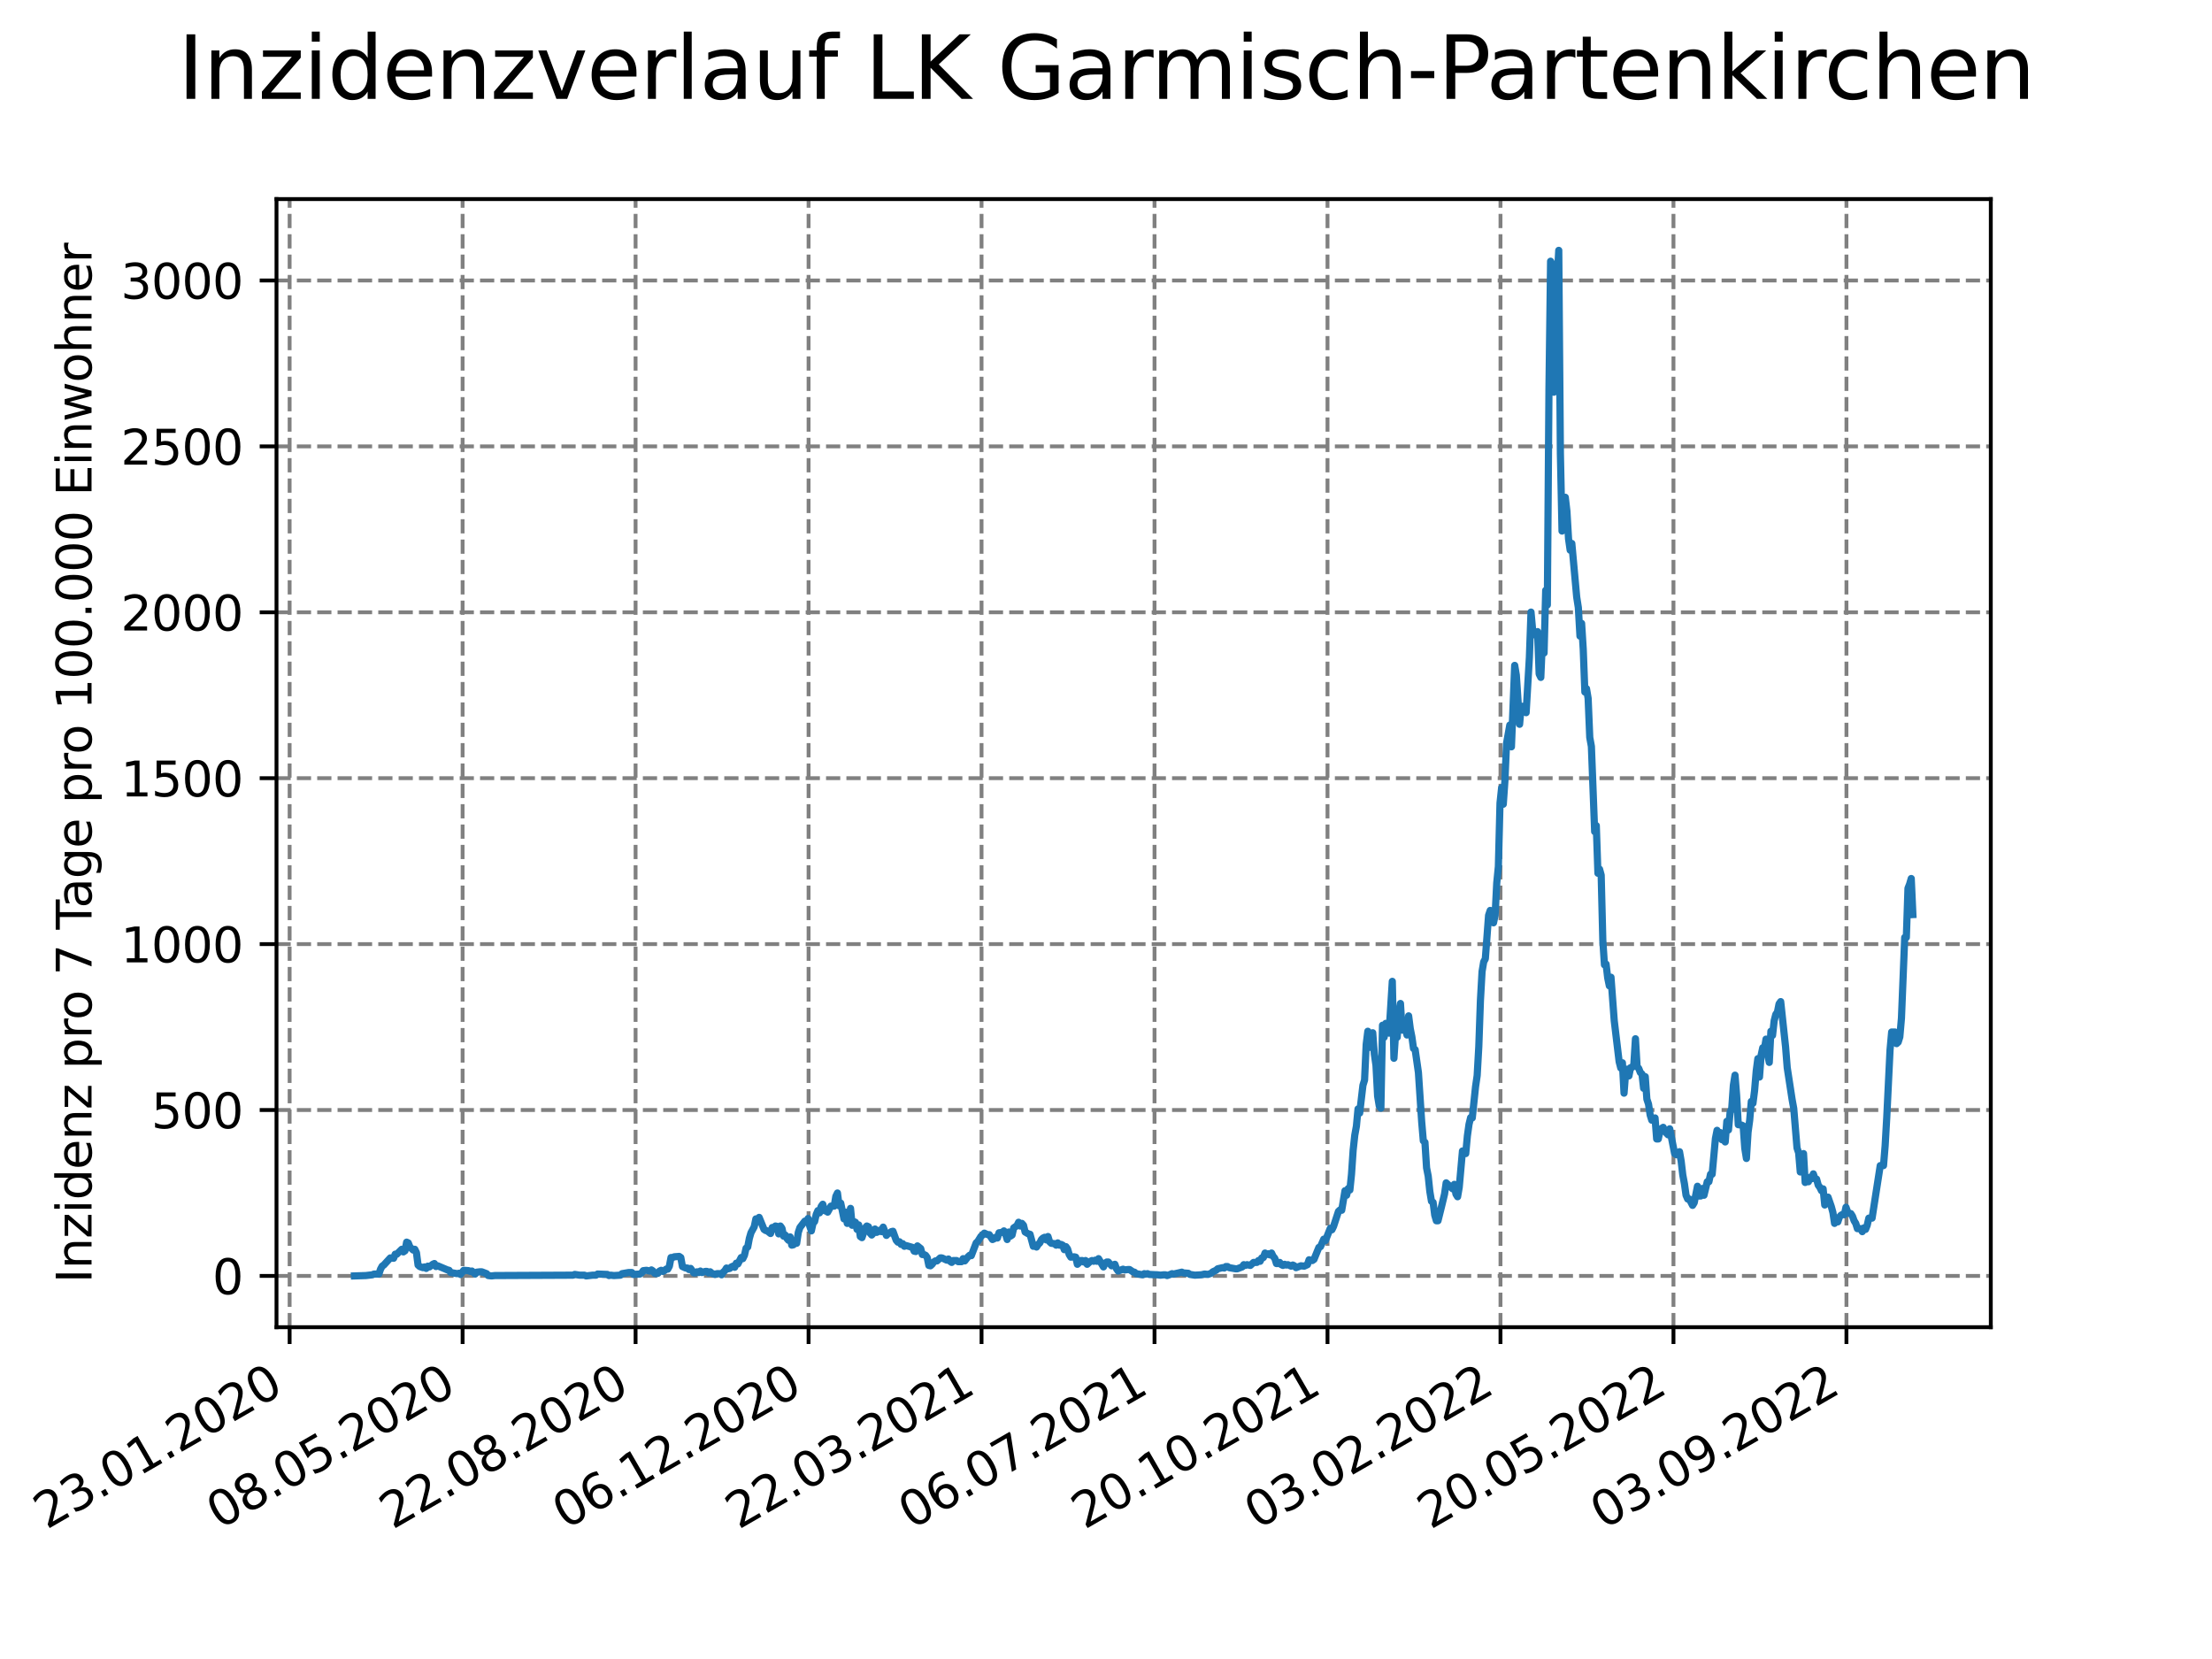 <?xml version="1.0" encoding="utf-8" standalone="no"?>
<!DOCTYPE svg PUBLIC "-//W3C//DTD SVG 1.1//EN"
  "http://www.w3.org/Graphics/SVG/1.1/DTD/svg11.dtd">
<svg xmlns:xlink="http://www.w3.org/1999/xlink" width="460.8pt" height="345.6pt" viewBox="0 0 460.8 345.6" xmlns="http://www.w3.org/2000/svg" version="1.1">
 <defs>
  <style type="text/css">*{stroke-linejoin: round; stroke-linecap: butt}</style>
 </defs>
 <g id="figure_1">
  <g id="patch_1">
   <path d="M 0 345.6 
L 460.8 345.6 
L 460.8 0 
L 0 0 
z
" style="fill: #ffffff"/>
  </g>
  <g id="axes_1">
   <g id="patch_2">
    <path d="M 57.6 276.48 
L 414.72 276.48 
L 414.72 41.472 
L 57.6 41.472 
z
" style="fill: #ffffff"/>
   </g>
   <g id="matplotlib.axis_1">
    <g id="xtick_1">
     <g id="line2d_1">
      <path d="M 60.334 276.48 
L 60.334 41.472 
" clip-path="url(#p3047b093c0)" style="fill: none; stroke-dasharray: 2.96,1.28; stroke-dashoffset: 0; stroke: #808080; stroke-width: 0.8"/>
     </g>
     <g id="line2d_2">
      <defs>
       <path id="m8ea6d6d776" d="M 0 0 
L 0 3.5 
" style="stroke: #000000; stroke-width: 0.8"/>
      </defs>
      <g>
       <use xlink:href="#m8ea6d6d776" x="60.334" y="276.48" style="stroke: #000000; stroke-width: 0.8"/>
      </g>
     </g>
     <g id="text_1">
      <!-- 23.01.2020 -->
      <g transform="translate(9.709 318.689) rotate(-30) scale(0.1 -0.1)">
       <defs>
        <path id="DejaVuSans-32" d="M 1228 531 
L 3431 531 
L 3431 0 
L 469 0 
L 469 531 
Q 828 903 1448 1529 
Q 2069 2156 2228 2338 
Q 2531 2678 2651 2914 
Q 2772 3150 2772 3378 
Q 2772 3750 2511 3984 
Q 2250 4219 1831 4219 
Q 1534 4219 1204 4116 
Q 875 4013 500 3803 
L 500 4441 
Q 881 4594 1212 4672 
Q 1544 4750 1819 4750 
Q 2544 4750 2975 4387 
Q 3406 4025 3406 3419 
Q 3406 3131 3298 2873 
Q 3191 2616 2906 2266 
Q 2828 2175 2409 1742 
Q 1991 1309 1228 531 
z
" transform="scale(0.016)"/>
        <path id="DejaVuSans-33" d="M 2597 2516 
Q 3050 2419 3304 2112 
Q 3559 1806 3559 1356 
Q 3559 666 3084 287 
Q 2609 -91 1734 -91 
Q 1441 -91 1130 -33 
Q 819 25 488 141 
L 488 750 
Q 750 597 1062 519 
Q 1375 441 1716 441 
Q 2309 441 2620 675 
Q 2931 909 2931 1356 
Q 2931 1769 2642 2001 
Q 2353 2234 1838 2234 
L 1294 2234 
L 1294 2753 
L 1863 2753 
Q 2328 2753 2575 2939 
Q 2822 3125 2822 3475 
Q 2822 3834 2567 4026 
Q 2313 4219 1838 4219 
Q 1578 4219 1281 4162 
Q 984 4106 628 3988 
L 628 4550 
Q 988 4650 1302 4700 
Q 1616 4750 1894 4750 
Q 2613 4750 3031 4423 
Q 3450 4097 3450 3541 
Q 3450 3153 3228 2886 
Q 3006 2619 2597 2516 
z
" transform="scale(0.016)"/>
        <path id="DejaVuSans-2e" d="M 684 794 
L 1344 794 
L 1344 0 
L 684 0 
L 684 794 
z
" transform="scale(0.016)"/>
        <path id="DejaVuSans-30" d="M 2034 4250 
Q 1547 4250 1301 3770 
Q 1056 3291 1056 2328 
Q 1056 1369 1301 889 
Q 1547 409 2034 409 
Q 2525 409 2770 889 
Q 3016 1369 3016 2328 
Q 3016 3291 2770 3770 
Q 2525 4250 2034 4250 
z
M 2034 4750 
Q 2819 4750 3233 4129 
Q 3647 3509 3647 2328 
Q 3647 1150 3233 529 
Q 2819 -91 2034 -91 
Q 1250 -91 836 529 
Q 422 1150 422 2328 
Q 422 3509 836 4129 
Q 1250 4750 2034 4750 
z
" transform="scale(0.016)"/>
        <path id="DejaVuSans-31" d="M 794 531 
L 1825 531 
L 1825 4091 
L 703 3866 
L 703 4441 
L 1819 4666 
L 2450 4666 
L 2450 531 
L 3481 531 
L 3481 0 
L 794 0 
L 794 531 
z
" transform="scale(0.016)"/>
       </defs>
       <use xlink:href="#DejaVuSans-32"/>
       <use xlink:href="#DejaVuSans-33" x="63.623"/>
       <use xlink:href="#DejaVuSans-2e" x="127.246"/>
       <use xlink:href="#DejaVuSans-30" x="159.033"/>
       <use xlink:href="#DejaVuSans-31" x="222.656"/>
       <use xlink:href="#DejaVuSans-2e" x="286.279"/>
       <use xlink:href="#DejaVuSans-32" x="318.066"/>
       <use xlink:href="#DejaVuSans-30" x="381.689"/>
       <use xlink:href="#DejaVuSans-32" x="445.312"/>
       <use xlink:href="#DejaVuSans-30" x="508.936"/>
      </g>
     </g>
    </g>
    <g id="xtick_2">
     <g id="line2d_3">
      <path d="M 96.369 276.48 
L 96.369 41.472 
" clip-path="url(#p3047b093c0)" style="fill: none; stroke-dasharray: 2.96,1.28; stroke-dashoffset: 0; stroke: #808080; stroke-width: 0.8"/>
     </g>
     <g id="line2d_4">
      <g>
       <use xlink:href="#m8ea6d6d776" x="96.369" y="276.48" style="stroke: #000000; stroke-width: 0.8"/>
      </g>
     </g>
     <g id="text_2">
      <!-- 08.05.2020 -->
      <g transform="translate(45.744 318.689) rotate(-30) scale(0.1 -0.1)">
       <defs>
        <path id="DejaVuSans-38" d="M 2034 2216 
Q 1584 2216 1326 1975 
Q 1069 1734 1069 1313 
Q 1069 891 1326 650 
Q 1584 409 2034 409 
Q 2484 409 2743 651 
Q 3003 894 3003 1313 
Q 3003 1734 2745 1975 
Q 2488 2216 2034 2216 
z
M 1403 2484 
Q 997 2584 770 2862 
Q 544 3141 544 3541 
Q 544 4100 942 4425 
Q 1341 4750 2034 4750 
Q 2731 4750 3128 4425 
Q 3525 4100 3525 3541 
Q 3525 3141 3298 2862 
Q 3072 2584 2669 2484 
Q 3125 2378 3379 2068 
Q 3634 1759 3634 1313 
Q 3634 634 3220 271 
Q 2806 -91 2034 -91 
Q 1263 -91 848 271 
Q 434 634 434 1313 
Q 434 1759 690 2068 
Q 947 2378 1403 2484 
z
M 1172 3481 
Q 1172 3119 1398 2916 
Q 1625 2713 2034 2713 
Q 2441 2713 2670 2916 
Q 2900 3119 2900 3481 
Q 2900 3844 2670 4047 
Q 2441 4250 2034 4250 
Q 1625 4250 1398 4047 
Q 1172 3844 1172 3481 
z
" transform="scale(0.016)"/>
        <path id="DejaVuSans-35" d="M 691 4666 
L 3169 4666 
L 3169 4134 
L 1269 4134 
L 1269 2991 
Q 1406 3038 1543 3061 
Q 1681 3084 1819 3084 
Q 2600 3084 3056 2656 
Q 3513 2228 3513 1497 
Q 3513 744 3044 326 
Q 2575 -91 1722 -91 
Q 1428 -91 1123 -41 
Q 819 9 494 109 
L 494 744 
Q 775 591 1075 516 
Q 1375 441 1709 441 
Q 2250 441 2565 725 
Q 2881 1009 2881 1497 
Q 2881 1984 2565 2268 
Q 2250 2553 1709 2553 
Q 1456 2553 1204 2497 
Q 953 2441 691 2322 
L 691 4666 
z
" transform="scale(0.016)"/>
       </defs>
       <use xlink:href="#DejaVuSans-30"/>
       <use xlink:href="#DejaVuSans-38" x="63.623"/>
       <use xlink:href="#DejaVuSans-2e" x="127.246"/>
       <use xlink:href="#DejaVuSans-30" x="159.033"/>
       <use xlink:href="#DejaVuSans-35" x="222.656"/>
       <use xlink:href="#DejaVuSans-2e" x="286.279"/>
       <use xlink:href="#DejaVuSans-32" x="318.066"/>
       <use xlink:href="#DejaVuSans-30" x="381.689"/>
       <use xlink:href="#DejaVuSans-32" x="445.312"/>
       <use xlink:href="#DejaVuSans-30" x="508.936"/>
      </g>
     </g>
    </g>
    <g id="xtick_3">
     <g id="line2d_5">
      <path d="M 132.404 276.48 
L 132.404 41.472 
" clip-path="url(#p3047b093c0)" style="fill: none; stroke-dasharray: 2.96,1.28; stroke-dashoffset: 0; stroke: #808080; stroke-width: 0.8"/>
     </g>
     <g id="line2d_6">
      <g>
       <use xlink:href="#m8ea6d6d776" x="132.404" y="276.48" style="stroke: #000000; stroke-width: 0.8"/>
      </g>
     </g>
     <g id="text_3">
      <!-- 22.08.2020 -->
      <g transform="translate(81.778 318.689) rotate(-30) scale(0.1 -0.1)">
       <use xlink:href="#DejaVuSans-32"/>
       <use xlink:href="#DejaVuSans-32" x="63.623"/>
       <use xlink:href="#DejaVuSans-2e" x="127.246"/>
       <use xlink:href="#DejaVuSans-30" x="159.033"/>
       <use xlink:href="#DejaVuSans-38" x="222.656"/>
       <use xlink:href="#DejaVuSans-2e" x="286.279"/>
       <use xlink:href="#DejaVuSans-32" x="318.066"/>
       <use xlink:href="#DejaVuSans-30" x="381.689"/>
       <use xlink:href="#DejaVuSans-32" x="445.312"/>
       <use xlink:href="#DejaVuSans-30" x="508.936"/>
      </g>
     </g>
    </g>
    <g id="xtick_4">
     <g id="line2d_7">
      <path d="M 168.439 276.48 
L 168.439 41.472 
" clip-path="url(#p3047b093c0)" style="fill: none; stroke-dasharray: 2.96,1.28; stroke-dashoffset: 0; stroke: #808080; stroke-width: 0.8"/>
     </g>
     <g id="line2d_8">
      <g>
       <use xlink:href="#m8ea6d6d776" x="168.439" y="276.48" style="stroke: #000000; stroke-width: 0.8"/>
      </g>
     </g>
     <g id="text_4">
      <!-- 06.12.2020 -->
      <g transform="translate(117.813 318.689) rotate(-30) scale(0.1 -0.1)">
       <defs>
        <path id="DejaVuSans-36" d="M 2113 2584 
Q 1688 2584 1439 2293 
Q 1191 2003 1191 1497 
Q 1191 994 1439 701 
Q 1688 409 2113 409 
Q 2538 409 2786 701 
Q 3034 994 3034 1497 
Q 3034 2003 2786 2293 
Q 2538 2584 2113 2584 
z
M 3366 4563 
L 3366 3988 
Q 3128 4100 2886 4159 
Q 2644 4219 2406 4219 
Q 1781 4219 1451 3797 
Q 1122 3375 1075 2522 
Q 1259 2794 1537 2939 
Q 1816 3084 2150 3084 
Q 2853 3084 3261 2657 
Q 3669 2231 3669 1497 
Q 3669 778 3244 343 
Q 2819 -91 2113 -91 
Q 1303 -91 875 529 
Q 447 1150 447 2328 
Q 447 3434 972 4092 
Q 1497 4750 2381 4750 
Q 2619 4750 2861 4703 
Q 3103 4656 3366 4563 
z
" transform="scale(0.016)"/>
       </defs>
       <use xlink:href="#DejaVuSans-30"/>
       <use xlink:href="#DejaVuSans-36" x="63.623"/>
       <use xlink:href="#DejaVuSans-2e" x="127.246"/>
       <use xlink:href="#DejaVuSans-31" x="159.033"/>
       <use xlink:href="#DejaVuSans-32" x="222.656"/>
       <use xlink:href="#DejaVuSans-2e" x="286.279"/>
       <use xlink:href="#DejaVuSans-32" x="318.066"/>
       <use xlink:href="#DejaVuSans-30" x="381.689"/>
       <use xlink:href="#DejaVuSans-32" x="445.312"/>
       <use xlink:href="#DejaVuSans-30" x="508.936"/>
      </g>
     </g>
    </g>
    <g id="xtick_5">
     <g id="line2d_9">
      <path d="M 204.474 276.48 
L 204.474 41.472 
" clip-path="url(#p3047b093c0)" style="fill: none; stroke-dasharray: 2.96,1.28; stroke-dashoffset: 0; stroke: #808080; stroke-width: 0.8"/>
     </g>
     <g id="line2d_10">
      <g>
       <use xlink:href="#m8ea6d6d776" x="204.474" y="276.48" style="stroke: #000000; stroke-width: 0.8"/>
      </g>
     </g>
     <g id="text_5">
      <!-- 22.03.2021 -->
      <g transform="translate(153.848 318.689) rotate(-30) scale(0.1 -0.1)">
       <use xlink:href="#DejaVuSans-32"/>
       <use xlink:href="#DejaVuSans-32" x="63.623"/>
       <use xlink:href="#DejaVuSans-2e" x="127.246"/>
       <use xlink:href="#DejaVuSans-30" x="159.033"/>
       <use xlink:href="#DejaVuSans-33" x="222.656"/>
       <use xlink:href="#DejaVuSans-2e" x="286.279"/>
       <use xlink:href="#DejaVuSans-32" x="318.066"/>
       <use xlink:href="#DejaVuSans-30" x="381.689"/>
       <use xlink:href="#DejaVuSans-32" x="445.312"/>
       <use xlink:href="#DejaVuSans-31" x="508.936"/>
      </g>
     </g>
    </g>
    <g id="xtick_6">
     <g id="line2d_11">
      <path d="M 240.509 276.48 
L 240.509 41.472 
" clip-path="url(#p3047b093c0)" style="fill: none; stroke-dasharray: 2.96,1.28; stroke-dashoffset: 0; stroke: #808080; stroke-width: 0.8"/>
     </g>
     <g id="line2d_12">
      <g>
       <use xlink:href="#m8ea6d6d776" x="240.509" y="276.48" style="stroke: #000000; stroke-width: 0.8"/>
      </g>
     </g>
     <g id="text_6">
      <!-- 06.07.2021 -->
      <g transform="translate(189.883 318.689) rotate(-30) scale(0.1 -0.1)">
       <defs>
        <path id="DejaVuSans-37" d="M 525 4666 
L 3525 4666 
L 3525 4397 
L 1831 0 
L 1172 0 
L 2766 4134 
L 525 4134 
L 525 4666 
z
" transform="scale(0.016)"/>
       </defs>
       <use xlink:href="#DejaVuSans-30"/>
       <use xlink:href="#DejaVuSans-36" x="63.623"/>
       <use xlink:href="#DejaVuSans-2e" x="127.246"/>
       <use xlink:href="#DejaVuSans-30" x="159.033"/>
       <use xlink:href="#DejaVuSans-37" x="222.656"/>
       <use xlink:href="#DejaVuSans-2e" x="286.279"/>
       <use xlink:href="#DejaVuSans-32" x="318.066"/>
       <use xlink:href="#DejaVuSans-30" x="381.689"/>
       <use xlink:href="#DejaVuSans-32" x="445.312"/>
       <use xlink:href="#DejaVuSans-31" x="508.936"/>
      </g>
     </g>
    </g>
    <g id="xtick_7">
     <g id="line2d_13">
      <path d="M 276.544 276.48 
L 276.544 41.472 
" clip-path="url(#p3047b093c0)" style="fill: none; stroke-dasharray: 2.96,1.28; stroke-dashoffset: 0; stroke: #808080; stroke-width: 0.8"/>
     </g>
     <g id="line2d_14">
      <g>
       <use xlink:href="#m8ea6d6d776" x="276.544" y="276.48" style="stroke: #000000; stroke-width: 0.8"/>
      </g>
     </g>
     <g id="text_7">
      <!-- 20.10.2021 -->
      <g transform="translate(225.918 318.689) rotate(-30) scale(0.1 -0.1)">
       <use xlink:href="#DejaVuSans-32"/>
       <use xlink:href="#DejaVuSans-30" x="63.623"/>
       <use xlink:href="#DejaVuSans-2e" x="127.246"/>
       <use xlink:href="#DejaVuSans-31" x="159.033"/>
       <use xlink:href="#DejaVuSans-30" x="222.656"/>
       <use xlink:href="#DejaVuSans-2e" x="286.279"/>
       <use xlink:href="#DejaVuSans-32" x="318.066"/>
       <use xlink:href="#DejaVuSans-30" x="381.689"/>
       <use xlink:href="#DejaVuSans-32" x="445.312"/>
       <use xlink:href="#DejaVuSans-31" x="508.936"/>
      </g>
     </g>
    </g>
    <g id="xtick_8">
     <g id="line2d_15">
      <path d="M 312.578 276.48 
L 312.578 41.472 
" clip-path="url(#p3047b093c0)" style="fill: none; stroke-dasharray: 2.96,1.28; stroke-dashoffset: 0; stroke: #808080; stroke-width: 0.8"/>
     </g>
     <g id="line2d_16">
      <g>
       <use xlink:href="#m8ea6d6d776" x="312.578" y="276.48" style="stroke: #000000; stroke-width: 0.8"/>
      </g>
     </g>
     <g id="text_8">
      <!-- 03.02.2022 -->
      <g transform="translate(261.953 318.689) rotate(-30) scale(0.1 -0.1)">
       <use xlink:href="#DejaVuSans-30"/>
       <use xlink:href="#DejaVuSans-33" x="63.623"/>
       <use xlink:href="#DejaVuSans-2e" x="127.246"/>
       <use xlink:href="#DejaVuSans-30" x="159.033"/>
       <use xlink:href="#DejaVuSans-32" x="222.656"/>
       <use xlink:href="#DejaVuSans-2e" x="286.279"/>
       <use xlink:href="#DejaVuSans-32" x="318.066"/>
       <use xlink:href="#DejaVuSans-30" x="381.689"/>
       <use xlink:href="#DejaVuSans-32" x="445.312"/>
       <use xlink:href="#DejaVuSans-32" x="508.936"/>
      </g>
     </g>
    </g>
    <g id="xtick_9">
     <g id="line2d_17">
      <path d="M 348.613 276.48 
L 348.613 41.472 
" clip-path="url(#p3047b093c0)" style="fill: none; stroke-dasharray: 2.96,1.28; stroke-dashoffset: 0; stroke: #808080; stroke-width: 0.8"/>
     </g>
     <g id="line2d_18">
      <g>
       <use xlink:href="#m8ea6d6d776" x="348.613" y="276.48" style="stroke: #000000; stroke-width: 0.8"/>
      </g>
     </g>
     <g id="text_9">
      <!-- 20.05.2022 -->
      <g transform="translate(297.988 318.689) rotate(-30) scale(0.1 -0.1)">
       <use xlink:href="#DejaVuSans-32"/>
       <use xlink:href="#DejaVuSans-30" x="63.623"/>
       <use xlink:href="#DejaVuSans-2e" x="127.246"/>
       <use xlink:href="#DejaVuSans-30" x="159.033"/>
       <use xlink:href="#DejaVuSans-35" x="222.656"/>
       <use xlink:href="#DejaVuSans-2e" x="286.279"/>
       <use xlink:href="#DejaVuSans-32" x="318.066"/>
       <use xlink:href="#DejaVuSans-30" x="381.689"/>
       <use xlink:href="#DejaVuSans-32" x="445.312"/>
       <use xlink:href="#DejaVuSans-32" x="508.936"/>
      </g>
     </g>
    </g>
    <g id="xtick_10">
     <g id="line2d_19">
      <path d="M 384.648 276.48 
L 384.648 41.472 
" clip-path="url(#p3047b093c0)" style="fill: none; stroke-dasharray: 2.96,1.28; stroke-dashoffset: 0; stroke: #808080; stroke-width: 0.8"/>
     </g>
     <g id="line2d_20">
      <g>
       <use xlink:href="#m8ea6d6d776" x="384.648" y="276.48" style="stroke: #000000; stroke-width: 0.8"/>
      </g>
     </g>
     <g id="text_10">
      <!-- 03.09.2022 -->
      <g transform="translate(334.023 318.689) rotate(-30) scale(0.1 -0.1)">
       <defs>
        <path id="DejaVuSans-39" d="M 703 97 
L 703 672 
Q 941 559 1184 500 
Q 1428 441 1663 441 
Q 2288 441 2617 861 
Q 2947 1281 2994 2138 
Q 2813 1869 2534 1725 
Q 2256 1581 1919 1581 
Q 1219 1581 811 2004 
Q 403 2428 403 3163 
Q 403 3881 828 4315 
Q 1253 4750 1959 4750 
Q 2769 4750 3195 4129 
Q 3622 3509 3622 2328 
Q 3622 1225 3098 567 
Q 2575 -91 1691 -91 
Q 1453 -91 1209 -44 
Q 966 3 703 97 
z
M 1959 2075 
Q 2384 2075 2632 2365 
Q 2881 2656 2881 3163 
Q 2881 3666 2632 3958 
Q 2384 4250 1959 4250 
Q 1534 4250 1286 3958 
Q 1038 3666 1038 3163 
Q 1038 2656 1286 2365 
Q 1534 2075 1959 2075 
z
" transform="scale(0.016)"/>
       </defs>
       <use xlink:href="#DejaVuSans-30"/>
       <use xlink:href="#DejaVuSans-33" x="63.623"/>
       <use xlink:href="#DejaVuSans-2e" x="127.246"/>
       <use xlink:href="#DejaVuSans-30" x="159.033"/>
       <use xlink:href="#DejaVuSans-39" x="222.656"/>
       <use xlink:href="#DejaVuSans-2e" x="286.279"/>
       <use xlink:href="#DejaVuSans-32" x="318.066"/>
       <use xlink:href="#DejaVuSans-30" x="381.689"/>
       <use xlink:href="#DejaVuSans-32" x="445.312"/>
       <use xlink:href="#DejaVuSans-32" x="508.936"/>
      </g>
     </g>
    </g>
   </g>
   <g id="matplotlib.axis_2">
    <g id="ytick_1">
     <g id="line2d_21">
      <path d="M 57.6 265.798 
L 414.72 265.798 
" clip-path="url(#p3047b093c0)" style="fill: none; stroke-dasharray: 2.96,1.28; stroke-dashoffset: 0; stroke: #808080; stroke-width: 0.8"/>
     </g>
     <g id="line2d_22">
      <defs>
       <path id="m147a6e0b40" d="M 0 0 
L -3.5 0 
" style="stroke: #000000; stroke-width: 0.8"/>
      </defs>
      <g>
       <use xlink:href="#m147a6e0b40" x="57.6" y="265.798" style="stroke: #000000; stroke-width: 0.8"/>
      </g>
     </g>
     <g id="text_11">
      <!-- 0 -->
      <g transform="translate(44.237 269.597) scale(0.1 -0.1)">
       <use xlink:href="#DejaVuSans-30"/>
      </g>
     </g>
    </g>
    <g id="ytick_2">
     <g id="line2d_23">
      <path d="M 57.6 231.236 
L 414.72 231.236 
" clip-path="url(#p3047b093c0)" style="fill: none; stroke-dasharray: 2.96,1.28; stroke-dashoffset: 0; stroke: #808080; stroke-width: 0.8"/>
     </g>
     <g id="line2d_24">
      <g>
       <use xlink:href="#m147a6e0b40" x="57.6" y="231.236" style="stroke: #000000; stroke-width: 0.8"/>
      </g>
     </g>
     <g id="text_12">
      <!-- 500 -->
      <g transform="translate(31.512 235.036) scale(0.1 -0.1)">
       <use xlink:href="#DejaVuSans-35"/>
       <use xlink:href="#DejaVuSans-30" x="63.623"/>
       <use xlink:href="#DejaVuSans-30" x="127.246"/>
      </g>
     </g>
    </g>
    <g id="ytick_3">
     <g id="line2d_25">
      <path d="M 57.6 196.675 
L 414.72 196.675 
" clip-path="url(#p3047b093c0)" style="fill: none; stroke-dasharray: 2.96,1.28; stroke-dashoffset: 0; stroke: #808080; stroke-width: 0.8"/>
     </g>
     <g id="line2d_26">
      <g>
       <use xlink:href="#m147a6e0b40" x="57.6" y="196.675" style="stroke: #000000; stroke-width: 0.8"/>
      </g>
     </g>
     <g id="text_13">
      <!-- 1000 -->
      <g transform="translate(25.15 200.474) scale(0.1 -0.1)">
       <use xlink:href="#DejaVuSans-31"/>
       <use xlink:href="#DejaVuSans-30" x="63.623"/>
       <use xlink:href="#DejaVuSans-30" x="127.246"/>
       <use xlink:href="#DejaVuSans-30" x="190.869"/>
      </g>
     </g>
    </g>
    <g id="ytick_4">
     <g id="line2d_27">
      <path d="M 57.6 162.114 
L 414.72 162.114 
" clip-path="url(#p3047b093c0)" style="fill: none; stroke-dasharray: 2.96,1.28; stroke-dashoffset: 0; stroke: #808080; stroke-width: 0.8"/>
     </g>
     <g id="line2d_28">
      <g>
       <use xlink:href="#m147a6e0b40" x="57.6" y="162.114" style="stroke: #000000; stroke-width: 0.8"/>
      </g>
     </g>
     <g id="text_14">
      <!-- 1500 -->
      <g transform="translate(25.15 165.913) scale(0.1 -0.1)">
       <use xlink:href="#DejaVuSans-31"/>
       <use xlink:href="#DejaVuSans-35" x="63.623"/>
       <use xlink:href="#DejaVuSans-30" x="127.246"/>
       <use xlink:href="#DejaVuSans-30" x="190.869"/>
      </g>
     </g>
    </g>
    <g id="ytick_5">
     <g id="line2d_29">
      <path d="M 57.6 127.552 
L 414.72 127.552 
" clip-path="url(#p3047b093c0)" style="fill: none; stroke-dasharray: 2.96,1.28; stroke-dashoffset: 0; stroke: #808080; stroke-width: 0.8"/>
     </g>
     <g id="line2d_30">
      <g>
       <use xlink:href="#m147a6e0b40" x="57.6" y="127.552" style="stroke: #000000; stroke-width: 0.8"/>
      </g>
     </g>
     <g id="text_15">
      <!-- 2000 -->
      <g transform="translate(25.15 131.352) scale(0.1 -0.1)">
       <use xlink:href="#DejaVuSans-32"/>
       <use xlink:href="#DejaVuSans-30" x="63.623"/>
       <use xlink:href="#DejaVuSans-30" x="127.246"/>
       <use xlink:href="#DejaVuSans-30" x="190.869"/>
      </g>
     </g>
    </g>
    <g id="ytick_6">
     <g id="line2d_31">
      <path d="M 57.6 92.991 
L 414.72 92.991 
" clip-path="url(#p3047b093c0)" style="fill: none; stroke-dasharray: 2.96,1.28; stroke-dashoffset: 0; stroke: #808080; stroke-width: 0.8"/>
     </g>
     <g id="line2d_32">
      <g>
       <use xlink:href="#m147a6e0b40" x="57.6" y="92.991" style="stroke: #000000; stroke-width: 0.8"/>
      </g>
     </g>
     <g id="text_16">
      <!-- 2500 -->
      <g transform="translate(25.15 96.79) scale(0.1 -0.1)">
       <use xlink:href="#DejaVuSans-32"/>
       <use xlink:href="#DejaVuSans-35" x="63.623"/>
       <use xlink:href="#DejaVuSans-30" x="127.246"/>
       <use xlink:href="#DejaVuSans-30" x="190.869"/>
      </g>
     </g>
    </g>
    <g id="ytick_7">
     <g id="line2d_33">
      <path d="M 57.6 58.43 
L 414.72 58.43 
" clip-path="url(#p3047b093c0)" style="fill: none; stroke-dasharray: 2.96,1.28; stroke-dashoffset: 0; stroke: #808080; stroke-width: 0.8"/>
     </g>
     <g id="line2d_34">
      <g>
       <use xlink:href="#m147a6e0b40" x="57.6" y="58.43" style="stroke: #000000; stroke-width: 0.8"/>
      </g>
     </g>
     <g id="text_17">
      <!-- 3000 -->
      <g transform="translate(25.15 62.229) scale(0.1 -0.1)">
       <use xlink:href="#DejaVuSans-33"/>
       <use xlink:href="#DejaVuSans-30" x="63.623"/>
       <use xlink:href="#DejaVuSans-30" x="127.246"/>
       <use xlink:href="#DejaVuSans-30" x="190.869"/>
      </g>
     </g>
    </g>
    <g id="text_18">
     <!-- Inzidenz pro 7 Tage pro 100.000 Einwohner -->
     <g transform="translate(19.07 267.301) rotate(-90) scale(0.1 -0.1)">
      <defs>
       <path id="DejaVuSans-49" d="M 628 4666 
L 1259 4666 
L 1259 0 
L 628 0 
L 628 4666 
z
" transform="scale(0.016)"/>
       <path id="DejaVuSans-6e" d="M 3513 2113 
L 3513 0 
L 2938 0 
L 2938 2094 
Q 2938 2591 2744 2837 
Q 2550 3084 2163 3084 
Q 1697 3084 1428 2787 
Q 1159 2491 1159 1978 
L 1159 0 
L 581 0 
L 581 3500 
L 1159 3500 
L 1159 2956 
Q 1366 3272 1645 3428 
Q 1925 3584 2291 3584 
Q 2894 3584 3203 3211 
Q 3513 2838 3513 2113 
z
" transform="scale(0.016)"/>
       <path id="DejaVuSans-7a" d="M 353 3500 
L 3084 3500 
L 3084 2975 
L 922 459 
L 3084 459 
L 3084 0 
L 275 0 
L 275 525 
L 2438 3041 
L 353 3041 
L 353 3500 
z
" transform="scale(0.016)"/>
       <path id="DejaVuSans-69" d="M 603 3500 
L 1178 3500 
L 1178 0 
L 603 0 
L 603 3500 
z
M 603 4863 
L 1178 4863 
L 1178 4134 
L 603 4134 
L 603 4863 
z
" transform="scale(0.016)"/>
       <path id="DejaVuSans-64" d="M 2906 2969 
L 2906 4863 
L 3481 4863 
L 3481 0 
L 2906 0 
L 2906 525 
Q 2725 213 2448 61 
Q 2172 -91 1784 -91 
Q 1150 -91 751 415 
Q 353 922 353 1747 
Q 353 2572 751 3078 
Q 1150 3584 1784 3584 
Q 2172 3584 2448 3432 
Q 2725 3281 2906 2969 
z
M 947 1747 
Q 947 1113 1208 752 
Q 1469 391 1925 391 
Q 2381 391 2643 752 
Q 2906 1113 2906 1747 
Q 2906 2381 2643 2742 
Q 2381 3103 1925 3103 
Q 1469 3103 1208 2742 
Q 947 2381 947 1747 
z
" transform="scale(0.016)"/>
       <path id="DejaVuSans-65" d="M 3597 1894 
L 3597 1613 
L 953 1613 
Q 991 1019 1311 708 
Q 1631 397 2203 397 
Q 2534 397 2845 478 
Q 3156 559 3463 722 
L 3463 178 
Q 3153 47 2828 -22 
Q 2503 -91 2169 -91 
Q 1331 -91 842 396 
Q 353 884 353 1716 
Q 353 2575 817 3079 
Q 1281 3584 2069 3584 
Q 2775 3584 3186 3129 
Q 3597 2675 3597 1894 
z
M 3022 2063 
Q 3016 2534 2758 2815 
Q 2500 3097 2075 3097 
Q 1594 3097 1305 2825 
Q 1016 2553 972 2059 
L 3022 2063 
z
" transform="scale(0.016)"/>
       <path id="DejaVuSans-20" transform="scale(0.016)"/>
       <path id="DejaVuSans-70" d="M 1159 525 
L 1159 -1331 
L 581 -1331 
L 581 3500 
L 1159 3500 
L 1159 2969 
Q 1341 3281 1617 3432 
Q 1894 3584 2278 3584 
Q 2916 3584 3314 3078 
Q 3713 2572 3713 1747 
Q 3713 922 3314 415 
Q 2916 -91 2278 -91 
Q 1894 -91 1617 61 
Q 1341 213 1159 525 
z
M 3116 1747 
Q 3116 2381 2855 2742 
Q 2594 3103 2138 3103 
Q 1681 3103 1420 2742 
Q 1159 2381 1159 1747 
Q 1159 1113 1420 752 
Q 1681 391 2138 391 
Q 2594 391 2855 752 
Q 3116 1113 3116 1747 
z
" transform="scale(0.016)"/>
       <path id="DejaVuSans-72" d="M 2631 2963 
Q 2534 3019 2420 3045 
Q 2306 3072 2169 3072 
Q 1681 3072 1420 2755 
Q 1159 2438 1159 1844 
L 1159 0 
L 581 0 
L 581 3500 
L 1159 3500 
L 1159 2956 
Q 1341 3275 1631 3429 
Q 1922 3584 2338 3584 
Q 2397 3584 2469 3576 
Q 2541 3569 2628 3553 
L 2631 2963 
z
" transform="scale(0.016)"/>
       <path id="DejaVuSans-6f" d="M 1959 3097 
Q 1497 3097 1228 2736 
Q 959 2375 959 1747 
Q 959 1119 1226 758 
Q 1494 397 1959 397 
Q 2419 397 2687 759 
Q 2956 1122 2956 1747 
Q 2956 2369 2687 2733 
Q 2419 3097 1959 3097 
z
M 1959 3584 
Q 2709 3584 3137 3096 
Q 3566 2609 3566 1747 
Q 3566 888 3137 398 
Q 2709 -91 1959 -91 
Q 1206 -91 779 398 
Q 353 888 353 1747 
Q 353 2609 779 3096 
Q 1206 3584 1959 3584 
z
" transform="scale(0.016)"/>
       <path id="DejaVuSans-54" d="M -19 4666 
L 3928 4666 
L 3928 4134 
L 2272 4134 
L 2272 0 
L 1638 0 
L 1638 4134 
L -19 4134 
L -19 4666 
z
" transform="scale(0.016)"/>
       <path id="DejaVuSans-61" d="M 2194 1759 
Q 1497 1759 1228 1600 
Q 959 1441 959 1056 
Q 959 750 1161 570 
Q 1363 391 1709 391 
Q 2188 391 2477 730 
Q 2766 1069 2766 1631 
L 2766 1759 
L 2194 1759 
z
M 3341 1997 
L 3341 0 
L 2766 0 
L 2766 531 
Q 2569 213 2275 61 
Q 1981 -91 1556 -91 
Q 1019 -91 701 211 
Q 384 513 384 1019 
Q 384 1609 779 1909 
Q 1175 2209 1959 2209 
L 2766 2209 
L 2766 2266 
Q 2766 2663 2505 2880 
Q 2244 3097 1772 3097 
Q 1472 3097 1187 3025 
Q 903 2953 641 2809 
L 641 3341 
Q 956 3463 1253 3523 
Q 1550 3584 1831 3584 
Q 2591 3584 2966 3190 
Q 3341 2797 3341 1997 
z
" transform="scale(0.016)"/>
       <path id="DejaVuSans-67" d="M 2906 1791 
Q 2906 2416 2648 2759 
Q 2391 3103 1925 3103 
Q 1463 3103 1205 2759 
Q 947 2416 947 1791 
Q 947 1169 1205 825 
Q 1463 481 1925 481 
Q 2391 481 2648 825 
Q 2906 1169 2906 1791 
z
M 3481 434 
Q 3481 -459 3084 -895 
Q 2688 -1331 1869 -1331 
Q 1566 -1331 1297 -1286 
Q 1028 -1241 775 -1147 
L 775 -588 
Q 1028 -725 1275 -790 
Q 1522 -856 1778 -856 
Q 2344 -856 2625 -561 
Q 2906 -266 2906 331 
L 2906 616 
Q 2728 306 2450 153 
Q 2172 0 1784 0 
Q 1141 0 747 490 
Q 353 981 353 1791 
Q 353 2603 747 3093 
Q 1141 3584 1784 3584 
Q 2172 3584 2450 3431 
Q 2728 3278 2906 2969 
L 2906 3500 
L 3481 3500 
L 3481 434 
z
" transform="scale(0.016)"/>
       <path id="DejaVuSans-45" d="M 628 4666 
L 3578 4666 
L 3578 4134 
L 1259 4134 
L 1259 2753 
L 3481 2753 
L 3481 2222 
L 1259 2222 
L 1259 531 
L 3634 531 
L 3634 0 
L 628 0 
L 628 4666 
z
" transform="scale(0.016)"/>
       <path id="DejaVuSans-77" d="M 269 3500 
L 844 3500 
L 1563 769 
L 2278 3500 
L 2956 3500 
L 3675 769 
L 4391 3500 
L 4966 3500 
L 4050 0 
L 3372 0 
L 2619 2869 
L 1863 0 
L 1184 0 
L 269 3500 
z
" transform="scale(0.016)"/>
       <path id="DejaVuSans-68" d="M 3513 2113 
L 3513 0 
L 2938 0 
L 2938 2094 
Q 2938 2591 2744 2837 
Q 2550 3084 2163 3084 
Q 1697 3084 1428 2787 
Q 1159 2491 1159 1978 
L 1159 0 
L 581 0 
L 581 4863 
L 1159 4863 
L 1159 2956 
Q 1366 3272 1645 3428 
Q 1925 3584 2291 3584 
Q 2894 3584 3203 3211 
Q 3513 2838 3513 2113 
z
" transform="scale(0.016)"/>
      </defs>
      <use xlink:href="#DejaVuSans-49"/>
      <use xlink:href="#DejaVuSans-6e" x="29.492"/>
      <use xlink:href="#DejaVuSans-7a" x="92.871"/>
      <use xlink:href="#DejaVuSans-69" x="145.361"/>
      <use xlink:href="#DejaVuSans-64" x="173.145"/>
      <use xlink:href="#DejaVuSans-65" x="236.621"/>
      <use xlink:href="#DejaVuSans-6e" x="298.145"/>
      <use xlink:href="#DejaVuSans-7a" x="361.523"/>
      <use xlink:href="#DejaVuSans-20" x="414.014"/>
      <use xlink:href="#DejaVuSans-70" x="445.801"/>
      <use xlink:href="#DejaVuSans-72" x="509.277"/>
      <use xlink:href="#DejaVuSans-6f" x="548.141"/>
      <use xlink:href="#DejaVuSans-20" x="609.322"/>
      <use xlink:href="#DejaVuSans-37" x="641.109"/>
      <use xlink:href="#DejaVuSans-20" x="704.732"/>
      <use xlink:href="#DejaVuSans-54" x="736.52"/>
      <use xlink:href="#DejaVuSans-61" x="781.104"/>
      <use xlink:href="#DejaVuSans-67" x="842.383"/>
      <use xlink:href="#DejaVuSans-65" x="905.859"/>
      <use xlink:href="#DejaVuSans-20" x="967.383"/>
      <use xlink:href="#DejaVuSans-70" x="999.17"/>
      <use xlink:href="#DejaVuSans-72" x="1062.646"/>
      <use xlink:href="#DejaVuSans-6f" x="1101.51"/>
      <use xlink:href="#DejaVuSans-20" x="1162.691"/>
      <use xlink:href="#DejaVuSans-31" x="1194.479"/>
      <use xlink:href="#DejaVuSans-30" x="1258.102"/>
      <use xlink:href="#DejaVuSans-30" x="1321.725"/>
      <use xlink:href="#DejaVuSans-2e" x="1385.348"/>
      <use xlink:href="#DejaVuSans-30" x="1417.135"/>
      <use xlink:href="#DejaVuSans-30" x="1480.758"/>
      <use xlink:href="#DejaVuSans-30" x="1544.381"/>
      <use xlink:href="#DejaVuSans-20" x="1608.004"/>
      <use xlink:href="#DejaVuSans-45" x="1639.791"/>
      <use xlink:href="#DejaVuSans-69" x="1702.975"/>
      <use xlink:href="#DejaVuSans-6e" x="1730.758"/>
      <use xlink:href="#DejaVuSans-77" x="1794.137"/>
      <use xlink:href="#DejaVuSans-6f" x="1875.924"/>
      <use xlink:href="#DejaVuSans-68" x="1937.105"/>
      <use xlink:href="#DejaVuSans-6e" x="2000.484"/>
      <use xlink:href="#DejaVuSans-65" x="2063.863"/>
      <use xlink:href="#DejaVuSans-72" x="2125.387"/>
     </g>
    </g>
   </g>
   <g id="line2d_35">
    <path d="M 73.833 265.798 
L 76.212 265.72 
L 76.892 265.641 
L 77.572 265.563 
L 77.912 265.407 
L 78.932 265.407 
L 79.272 264.391 
L 79.612 263.765 
L 79.952 263.531 
L 81.312 262.046 
L 81.992 262.124 
L 82.332 261.264 
L 82.671 261.264 
L 83.691 260.248 
L 84.031 260.795 
L 84.371 260.56 
L 84.711 258.762 
L 85.051 258.919 
L 85.391 259.779 
L 86.071 260.404 
L 86.411 260.248 
L 86.751 260.951 
L 87.091 263.531 
L 87.431 263.844 
L 88.111 264.078 
L 88.451 263.922 
L 88.791 264.234 
L 89.131 263.765 
L 89.471 263.922 
L 90.15 263.374 
L 90.49 263.218 
L 90.83 263.844 
L 91.17 263.687 
L 93.21 264.547 
L 93.55 264.625 
L 93.89 265.094 
L 95.25 265.329 
L 95.59 265.251 
L 95.93 265.485 
L 96.61 264.625 
L 97.629 264.703 
L 97.969 264.86 
L 98.309 264.782 
L 98.989 265.407 
L 99.329 265.016 
L 100.009 264.938 
L 100.349 264.938 
L 101.369 265.329 
L 101.709 265.72 
L 102.389 265.798 
L 103.069 265.72 
L 119.386 265.641 
L 119.726 265.485 
L 120.746 265.641 
L 121.766 265.641 
L 122.106 265.798 
L 122.786 265.72 
L 123.466 265.641 
L 124.146 265.641 
L 124.486 265.407 
L 126.525 265.485 
L 126.865 265.72 
L 127.205 265.641 
L 127.885 265.72 
L 129.245 265.641 
L 129.585 265.329 
L 130.945 265.094 
L 131.625 265.094 
L 131.965 265.485 
L 133.324 265.407 
L 133.664 265.172 
L 134.004 264.703 
L 134.684 264.625 
L 135.364 264.782 
L 135.704 264.547 
L 136.044 264.782 
L 136.384 265.251 
L 136.724 265.329 
L 137.064 265.251 
L 137.404 264.782 
L 137.744 264.625 
L 138.084 264.86 
L 138.424 264.703 
L 138.764 264.391 
L 139.104 264.391 
L 139.444 263.765 
L 139.783 261.967 
L 140.123 261.967 
L 140.463 261.811 
L 141.483 261.733 
L 141.823 261.967 
L 142.163 263.844 
L 142.843 264.156 
L 143.183 264.156 
L 143.523 264.469 
L 143.863 264.234 
L 144.543 265.172 
L 144.883 265.172 
L 145.223 264.938 
L 145.563 265.094 
L 145.903 264.782 
L 146.243 265.094 
L 146.922 264.86 
L 147.262 264.86 
L 147.602 265.172 
L 147.942 264.938 
L 148.282 265.251 
L 148.962 265.485 
L 149.302 265.329 
L 149.982 265.329 
L 150.322 265.563 
L 150.662 265.016 
L 151.002 264.703 
L 151.342 264.156 
L 151.682 264.313 
L 152.022 264.234 
L 152.362 263.922 
L 152.702 263.765 
L 153.042 264 
L 153.382 263.14 
L 153.722 263.296 
L 154.401 261.967 
L 154.741 262.202 
L 155.081 261.498 
L 155.421 260.013 
L 155.761 259.779 
L 156.101 257.981 
L 156.441 256.808 
L 157.121 255.557 
L 157.461 253.916 
L 157.801 254.072 
L 158.141 253.603 
L 159.161 256.105 
L 159.501 256.339 
L 159.841 256.417 
L 160.521 256.964 
L 160.861 255.714 
L 161.2 256.026 
L 161.54 255.401 
L 161.88 255.479 
L 162.22 257.043 
L 162.56 255.401 
L 162.9 255.87 
L 163.24 257.512 
L 163.58 257.277 
L 163.92 257.981 
L 164.26 258.371 
L 164.6 257.668 
L 164.94 259.388 
L 165.28 259.31 
L 165.62 258.45 
L 165.96 258.997 
L 166.3 256.73 
L 166.64 255.714 
L 167.66 254.385 
L 168 254.541 
L 168.339 253.838 
L 168.679 255.401 
L 169.019 256.417 
L 169.359 254.854 
L 169.699 254.463 
L 170.039 252.978 
L 170.379 252.196 
L 170.719 252.665 
L 171.059 251.336 
L 171.399 250.867 
L 171.739 252.196 
L 172.079 252.274 
L 172.419 252.509 
L 173.099 251.258 
L 173.779 251.258 
L 174.119 249.225 
L 174.459 248.522 
L 174.799 251.18 
L 175.139 250.632 
L 175.818 253.916 
L 176.158 252.509 
L 176.498 254.854 
L 176.838 253.681 
L 177.178 251.727 
L 177.518 255.245 
L 177.858 254.463 
L 178.198 254.619 
L 178.538 256.105 
L 178.878 255.166 
L 179.218 257.59 
L 179.558 257.824 
L 180.238 255.792 
L 180.578 255.401 
L 180.918 255.557 
L 181.258 256.886 
L 181.598 257.277 
L 181.938 256.886 
L 182.278 256.026 
L 182.617 256.73 
L 182.957 256.574 
L 183.297 256.261 
L 183.637 256.574 
L 183.977 255.635 
L 184.657 257.355 
L 184.997 256.964 
L 185.337 256.886 
L 185.677 256.574 
L 186.017 256.495 
L 186.697 258.371 
L 187.037 258.762 
L 187.377 258.684 
L 187.717 259.231 
L 188.057 259.075 
L 188.397 259.622 
L 188.737 259.466 
L 190.096 259.857 
L 190.436 260.638 
L 190.776 260.717 
L 191.116 259.544 
L 191.796 260.091 
L 192.136 261.342 
L 192.476 261.342 
L 192.816 261.498 
L 193.156 261.967 
L 193.496 263.609 
L 193.836 263.687 
L 194.176 263.374 
L 194.516 262.905 
L 194.856 262.671 
L 195.196 262.671 
L 195.876 262.046 
L 196.216 262.046 
L 197.235 262.515 
L 197.575 262.28 
L 197.915 262.749 
L 198.255 262.984 
L 198.595 262.593 
L 199.275 262.593 
L 199.615 262.827 
L 200.295 262.827 
L 200.635 262.202 
L 200.975 262.671 
L 201.655 261.811 
L 201.995 261.498 
L 202.335 261.577 
L 203.355 258.919 
L 203.695 258.606 
L 204.374 257.512 
L 204.714 257.277 
L 205.054 256.886 
L 205.734 257.199 
L 206.074 257.199 
L 206.754 258.215 
L 207.094 258.059 
L 207.434 257.746 
L 207.774 257.902 
L 208.114 256.808 
L 208.794 256.73 
L 209.134 256.417 
L 209.474 257.043 
L 209.814 258.215 
L 210.154 256.652 
L 210.494 257.512 
L 210.834 257.277 
L 211.173 255.792 
L 211.853 255.323 
L 212.193 254.619 
L 212.533 255.401 
L 212.873 254.854 
L 213.213 255.245 
L 213.553 256.652 
L 214.233 257.043 
L 214.573 257.121 
L 215.253 259.622 
L 215.593 259.544 
L 215.933 259.779 
L 216.273 259.231 
L 216.613 258.919 
L 216.953 258.215 
L 217.293 257.902 
L 217.633 257.746 
L 217.973 258.293 
L 218.312 257.59 
L 218.652 258.684 
L 218.992 258.997 
L 219.672 259.075 
L 220.012 259.388 
L 220.352 258.919 
L 220.692 259.388 
L 221.032 259.231 
L 221.372 259.388 
L 221.712 260.326 
L 222.052 259.7 
L 222.392 260.169 
L 222.732 261.342 
L 223.072 261.889 
L 223.752 261.811 
L 224.092 261.889 
L 224.432 263.374 
L 224.772 263.062 
L 225.112 262.593 
L 225.451 262.593 
L 225.791 262.905 
L 226.131 262.593 
L 226.471 263.374 
L 227.151 262.749 
L 227.491 262.593 
L 227.831 262.749 
L 228.171 262.515 
L 228.511 262.749 
L 228.851 262.202 
L 229.871 263.922 
L 230.211 263.14 
L 230.551 262.905 
L 230.891 262.905 
L 231.571 263.687 
L 232.251 263.374 
L 232.59 264.313 
L 232.93 264.782 
L 233.95 264.391 
L 234.29 264.547 
L 234.97 264.469 
L 235.31 264.469 
L 235.99 264.938 
L 236.33 265.016 
L 236.67 265.329 
L 238.03 265.563 
L 238.37 265.329 
L 238.71 265.407 
L 239.05 265.329 
L 239.39 265.485 
L 241.089 265.563 
L 241.769 265.641 
L 242.449 265.563 
L 242.789 265.563 
L 243.129 265.72 
L 243.809 265.485 
L 244.149 265.329 
L 244.489 265.407 
L 246.189 265.016 
L 246.529 265.172 
L 247.548 265.251 
L 247.888 265.485 
L 248.908 265.641 
L 250.268 265.563 
L 250.948 265.407 
L 251.628 265.485 
L 252.308 265.251 
L 252.648 264.938 
L 253.328 264.625 
L 253.668 264.313 
L 254.687 264.078 
L 255.027 264.156 
L 255.367 263.844 
L 255.707 263.844 
L 256.047 264.078 
L 257.407 264.313 
L 257.747 264.313 
L 258.767 263.922 
L 259.107 263.453 
L 259.447 263.609 
L 259.787 263.453 
L 260.467 263.609 
L 261.147 262.984 
L 261.826 262.984 
L 262.166 262.593 
L 262.506 262.749 
L 262.846 262.046 
L 263.186 261.967 
L 263.526 261.029 
L 263.866 261.342 
L 264.206 261.186 
L 264.546 261.42 
L 264.886 261.029 
L 265.226 261.733 
L 265.566 262.124 
L 265.906 263.218 
L 266.246 263.218 
L 266.586 262.984 
L 266.926 263.453 
L 267.266 263.609 
L 267.606 263.374 
L 267.946 263.531 
L 268.286 263.453 
L 268.965 263.765 
L 269.305 263.531 
L 269.645 263.687 
L 269.985 264.078 
L 271.005 263.687 
L 271.685 263.765 
L 272.365 263.453 
L 272.705 262.436 
L 273.385 262.593 
L 273.725 262.358 
L 274.745 259.857 
L 275.085 259.7 
L 275.764 258.137 
L 276.104 258.45 
L 277.124 255.87 
L 277.464 256.183 
L 277.804 255.479 
L 278.824 252.352 
L 279.164 252.04 
L 279.504 252.118 
L 280.184 248.053 
L 280.524 248.991 
L 280.864 247.584 
L 281.204 247.896 
L 281.544 244.613 
L 281.884 239.61 
L 282.224 236.483 
L 282.564 234.607 
L 282.903 231.011 
L 283.243 231.871 
L 283.923 226.087 
L 284.263 224.992 
L 284.603 217.566 
L 284.943 214.83 
L 285.283 218.191 
L 285.963 215.142 
L 286.303 219.598 
L 286.643 221.943 
L 286.983 228.354 
L 287.323 230.386 
L 287.663 230.855 
L 288.003 213.579 
L 288.343 216.081 
L 288.683 213.188 
L 289.363 215.221 
L 290.042 204.433 
L 290.382 220.458 
L 290.722 215.299 
L 291.062 216.081 
L 291.402 211.156 
L 291.742 209.045 
L 292.082 214.595 
L 292.422 214.283 
L 292.762 214.204 
L 293.102 215.611 
L 293.442 211.625 
L 293.782 214.283 
L 294.122 216.002 
L 294.462 218.426 
L 294.802 218.66 
L 295.482 223.429 
L 296.162 233.669 
L 296.502 237.656 
L 296.842 237.969 
L 297.181 243.284 
L 297.521 245.004 
L 297.861 248.209 
L 298.201 250.242 
L 298.541 250.476 
L 298.881 253.134 
L 299.221 254.307 
L 299.561 254.307 
L 300.241 251.571 
L 300.921 248.756 
L 301.261 246.411 
L 302.621 247.662 
L 302.961 246.724 
L 303.301 248.756 
L 303.641 249.304 
L 303.981 247.349 
L 304.66 239.767 
L 305 240.314 
L 305.34 240.314 
L 305.68 236.64 
L 306.02 234.216 
L 306.36 232.809 
L 306.7 232.887 
L 307.38 226.399 
L 307.72 224.054 
L 308.06 218.035 
L 308.4 208.42 
L 308.74 202.4 
L 309.08 200.368 
L 309.42 199.743 
L 310.1 190.675 
L 310.44 189.658 
L 310.78 190.362 
L 311.12 192.238 
L 311.459 190.675 
L 311.799 183.952 
L 312.139 180.512 
L 312.479 167.301 
L 312.819 164.096 
L 313.159 167.536 
L 313.499 162.689 
L 313.839 154.872 
L 314.519 151.042 
L 314.859 155.576 
L 315.539 138.612 
L 315.879 140.645 
L 316.559 150.885 
L 316.899 147.133 
L 317.239 147.133 
L 317.579 147.367 
L 317.919 148.462 
L 318.598 136.971 
L 318.938 127.512 
L 319.278 131.264 
L 319.618 132.124 
L 319.958 132.358 
L 320.298 131.577 
L 320.638 140.41 
L 320.978 141.114 
L 321.318 133.218 
L 321.658 136.033 
L 321.998 122.978 
L 322.338 126.027 
L 322.678 81 
L 323.018 54.421 
L 323.358 55.047 
L 323.698 81.703 
L 324.038 64.74 
L 324.718 52.154 
L 325.058 94.445 
L 325.398 110.627 
L 326.077 103.591 
L 326.417 106.484 
L 326.757 112.268 
L 327.097 114.613 
L 327.437 113.206 
L 328.457 124.385 
L 328.797 126.574 
L 329.137 132.515 
L 329.477 129.857 
L 329.817 135.251 
L 330.157 144.162 
L 330.497 143.459 
L 330.837 145.491 
L 331.177 153.621 
L 331.517 155.497 
L 332.197 173.242 
L 332.537 171.992 
L 332.876 181.919 
L 333.216 181.06 
L 333.556 182.31 
L 333.896 195.912 
L 334.236 200.993 
L 334.576 200.837 
L 334.916 203.729 
L 335.256 205.371 
L 335.596 203.573 
L 336.276 212.641 
L 337.296 221.162 
L 337.636 222.491 
L 337.976 221.396 
L 338.316 227.728 
L 338.656 223.351 
L 338.996 222.725 
L 339.336 224.132 
L 339.676 222.412 
L 340.015 222.334 
L 340.355 221.787 
L 340.695 216.393 
L 341.035 222.178 
L 341.375 222.569 
L 341.715 223.429 
L 342.055 223.741 
L 342.395 226.712 
L 342.735 224.289 
L 343.075 228.979 
L 343.415 229.995 
L 343.755 232.262 
L 344.095 233.357 
L 344.435 233.2 
L 344.775 232.887 
L 345.115 237.265 
L 345.455 237.265 
L 345.795 235.623 
L 346.135 235.076 
L 346.475 234.842 
L 346.815 235.702 
L 347.494 236.405 
L 347.834 235.154 
L 348.854 240.314 
L 349.194 240.548 
L 349.534 240.548 
L 349.874 239.923 
L 350.214 241.877 
L 350.554 244.77 
L 350.894 246.568 
L 351.234 248.991 
L 351.574 249.773 
L 351.914 249.773 
L 352.594 251.102 
L 352.934 250.554 
L 353.614 247.115 
L 353.954 249.147 
L 354.293 249.147 
L 354.633 247.584 
L 354.973 248.991 
L 355.653 246.177 
L 355.993 246.177 
L 356.333 244.613 
L 356.673 244.613 
L 357.353 237.187 
L 357.693 235.467 
L 358.033 236.64 
L 358.373 235.936 
L 358.713 237.421 
L 359.053 237.421 
L 359.393 237.89 
L 359.733 233.591 
L 360.073 235.389 
L 360.413 231.715 
L 360.753 230.933 
L 361.093 226.087 
L 361.432 223.976 
L 361.772 228.197 
L 362.112 234.295 
L 362.792 234.373 
L 363.132 234.529 
L 363.472 239.219 
L 363.812 241.33 
L 364.152 235.858 
L 364.492 233.357 
L 364.832 229.448 
L 365.172 229.839 
L 365.512 227.181 
L 365.852 223.116 
L 366.192 220.536 
L 366.532 224.367 
L 366.872 219.833 
L 367.212 218.269 
L 367.552 218.582 
L 367.892 216.471 
L 368.232 219.676 
L 368.571 221.318 
L 368.911 214.83 
L 369.251 215.69 
L 369.591 212.641 
L 369.931 211.312 
L 370.271 210.843 
L 370.611 209.123 
L 370.951 208.654 
L 371.971 218.113 
L 372.311 222.412 
L 373.331 229.057 
L 373.671 230.933 
L 374.351 239.141 
L 374.691 240.157 
L 375.031 244.144 
L 375.371 241.721 
L 375.71 240.314 
L 376.05 246.333 
L 376.39 245.629 
L 376.73 246.177 
L 377.07 245.239 
L 377.41 245.551 
L 377.75 244.535 
L 378.09 245.551 
L 378.43 245.629 
L 378.77 246.88 
L 379.11 247.349 
L 379.45 248.053 
L 379.79 247.662 
L 380.13 251.023 
L 380.47 250.554 
L 380.81 249.382 
L 381.49 251.336 
L 381.83 252.587 
L 382.17 254.854 
L 382.51 253.994 
L 382.849 254.541 
L 383.189 253.525 
L 383.529 253.134 
L 383.869 252.978 
L 384.209 253.056 
L 384.549 251.492 
L 384.889 252.43 
L 385.229 252.743 
L 385.569 252.821 
L 385.909 253.368 
L 386.249 254.307 
L 386.589 254.854 
L 386.929 255.948 
L 387.609 255.948 
L 387.949 256.574 
L 388.289 255.792 
L 388.629 256.105 
L 388.969 255.245 
L 389.309 253.759 
L 389.988 253.759 
L 391.688 242.815 
L 392.368 242.815 
L 392.708 238.672 
L 393.048 232.731 
L 393.728 218.738 
L 394.068 214.986 
L 394.748 214.986 
L 395.088 217.409 
L 395.428 217.097 
L 395.768 216.002 
L 396.108 212.094 
L 396.788 195.287 
L 397.127 195.287 
L 397.467 185.046 
L 397.807 184.186 
L 398.147 183.014 
L 398.487 190.518 
L 398.487 190.518 
" clip-path="url(#p3047b093c0)" style="fill: none; stroke: #1f77b4; stroke-width: 1.5; stroke-linecap: square"/>
   </g>
   <g id="patch_3">
    <path d="M 57.6 276.48 
L 57.6 41.472 
" style="fill: none; stroke: #000000; stroke-width: 0.8; stroke-linejoin: miter; stroke-linecap: square"/>
   </g>
   <g id="patch_4">
    <path d="M 414.72 276.48 
L 414.72 41.472 
" style="fill: none; stroke: #000000; stroke-width: 0.8; stroke-linejoin: miter; stroke-linecap: square"/>
   </g>
   <g id="patch_5">
    <path d="M 57.6 276.48 
L 414.72 276.48 
" style="fill: none; stroke: #000000; stroke-width: 0.8; stroke-linejoin: miter; stroke-linecap: square"/>
   </g>
   <g id="patch_6">
    <path d="M 57.6 41.472 
L 414.72 41.472 
" style="fill: none; stroke: #000000; stroke-width: 0.8; stroke-linejoin: miter; stroke-linecap: square"/>
   </g>
  </g>
  <g id="text_19">
   <!-- Inzidenzverlauf LK Garmisch-Partenkirchen -->
   <g transform="translate(37.053 20.589) scale(0.18 -0.18)">
    <defs>
     <path id="DejaVuSans-76" d="M 191 3500 
L 800 3500 
L 1894 563 
L 2988 3500 
L 3597 3500 
L 2284 0 
L 1503 0 
L 191 3500 
z
" transform="scale(0.016)"/>
     <path id="DejaVuSans-6c" d="M 603 4863 
L 1178 4863 
L 1178 0 
L 603 0 
L 603 4863 
z
" transform="scale(0.016)"/>
     <path id="DejaVuSans-75" d="M 544 1381 
L 544 3500 
L 1119 3500 
L 1119 1403 
Q 1119 906 1312 657 
Q 1506 409 1894 409 
Q 2359 409 2629 706 
Q 2900 1003 2900 1516 
L 2900 3500 
L 3475 3500 
L 3475 0 
L 2900 0 
L 2900 538 
Q 2691 219 2414 64 
Q 2138 -91 1772 -91 
Q 1169 -91 856 284 
Q 544 659 544 1381 
z
M 1991 3584 
L 1991 3584 
z
" transform="scale(0.016)"/>
     <path id="DejaVuSans-66" d="M 2375 4863 
L 2375 4384 
L 1825 4384 
Q 1516 4384 1395 4259 
Q 1275 4134 1275 3809 
L 1275 3500 
L 2222 3500 
L 2222 3053 
L 1275 3053 
L 1275 0 
L 697 0 
L 697 3053 
L 147 3053 
L 147 3500 
L 697 3500 
L 697 3744 
Q 697 4328 969 4595 
Q 1241 4863 1831 4863 
L 2375 4863 
z
" transform="scale(0.016)"/>
     <path id="DejaVuSans-4c" d="M 628 4666 
L 1259 4666 
L 1259 531 
L 3531 531 
L 3531 0 
L 628 0 
L 628 4666 
z
" transform="scale(0.016)"/>
     <path id="DejaVuSans-4b" d="M 628 4666 
L 1259 4666 
L 1259 2694 
L 3353 4666 
L 4166 4666 
L 1850 2491 
L 4331 0 
L 3500 0 
L 1259 2247 
L 1259 0 
L 628 0 
L 628 4666 
z
" transform="scale(0.016)"/>
     <path id="DejaVuSans-47" d="M 3809 666 
L 3809 1919 
L 2778 1919 
L 2778 2438 
L 4434 2438 
L 4434 434 
Q 4069 175 3628 42 
Q 3188 -91 2688 -91 
Q 1594 -91 976 548 
Q 359 1188 359 2328 
Q 359 3472 976 4111 
Q 1594 4750 2688 4750 
Q 3144 4750 3555 4637 
Q 3966 4525 4313 4306 
L 4313 3634 
Q 3963 3931 3569 4081 
Q 3175 4231 2741 4231 
Q 1884 4231 1454 3753 
Q 1025 3275 1025 2328 
Q 1025 1384 1454 906 
Q 1884 428 2741 428 
Q 3075 428 3337 486 
Q 3600 544 3809 666 
z
" transform="scale(0.016)"/>
     <path id="DejaVuSans-6d" d="M 3328 2828 
Q 3544 3216 3844 3400 
Q 4144 3584 4550 3584 
Q 5097 3584 5394 3201 
Q 5691 2819 5691 2113 
L 5691 0 
L 5113 0 
L 5113 2094 
Q 5113 2597 4934 2840 
Q 4756 3084 4391 3084 
Q 3944 3084 3684 2787 
Q 3425 2491 3425 1978 
L 3425 0 
L 2847 0 
L 2847 2094 
Q 2847 2600 2669 2842 
Q 2491 3084 2119 3084 
Q 1678 3084 1418 2786 
Q 1159 2488 1159 1978 
L 1159 0 
L 581 0 
L 581 3500 
L 1159 3500 
L 1159 2956 
Q 1356 3278 1631 3431 
Q 1906 3584 2284 3584 
Q 2666 3584 2933 3390 
Q 3200 3197 3328 2828 
z
" transform="scale(0.016)"/>
     <path id="DejaVuSans-73" d="M 2834 3397 
L 2834 2853 
Q 2591 2978 2328 3040 
Q 2066 3103 1784 3103 
Q 1356 3103 1142 2972 
Q 928 2841 928 2578 
Q 928 2378 1081 2264 
Q 1234 2150 1697 2047 
L 1894 2003 
Q 2506 1872 2764 1633 
Q 3022 1394 3022 966 
Q 3022 478 2636 193 
Q 2250 -91 1575 -91 
Q 1294 -91 989 -36 
Q 684 19 347 128 
L 347 722 
Q 666 556 975 473 
Q 1284 391 1588 391 
Q 1994 391 2212 530 
Q 2431 669 2431 922 
Q 2431 1156 2273 1281 
Q 2116 1406 1581 1522 
L 1381 1569 
Q 847 1681 609 1914 
Q 372 2147 372 2553 
Q 372 3047 722 3315 
Q 1072 3584 1716 3584 
Q 2034 3584 2315 3537 
Q 2597 3491 2834 3397 
z
" transform="scale(0.016)"/>
     <path id="DejaVuSans-63" d="M 3122 3366 
L 3122 2828 
Q 2878 2963 2633 3030 
Q 2388 3097 2138 3097 
Q 1578 3097 1268 2742 
Q 959 2388 959 1747 
Q 959 1106 1268 751 
Q 1578 397 2138 397 
Q 2388 397 2633 464 
Q 2878 531 3122 666 
L 3122 134 
Q 2881 22 2623 -34 
Q 2366 -91 2075 -91 
Q 1284 -91 818 406 
Q 353 903 353 1747 
Q 353 2603 823 3093 
Q 1294 3584 2113 3584 
Q 2378 3584 2631 3529 
Q 2884 3475 3122 3366 
z
" transform="scale(0.016)"/>
     <path id="DejaVuSans-2d" d="M 313 2009 
L 1997 2009 
L 1997 1497 
L 313 1497 
L 313 2009 
z
" transform="scale(0.016)"/>
     <path id="DejaVuSans-50" d="M 1259 4147 
L 1259 2394 
L 2053 2394 
Q 2494 2394 2734 2622 
Q 2975 2850 2975 3272 
Q 2975 3691 2734 3919 
Q 2494 4147 2053 4147 
L 1259 4147 
z
M 628 4666 
L 2053 4666 
Q 2838 4666 3239 4311 
Q 3641 3956 3641 3272 
Q 3641 2581 3239 2228 
Q 2838 1875 2053 1875 
L 1259 1875 
L 1259 0 
L 628 0 
L 628 4666 
z
" transform="scale(0.016)"/>
     <path id="DejaVuSans-74" d="M 1172 4494 
L 1172 3500 
L 2356 3500 
L 2356 3053 
L 1172 3053 
L 1172 1153 
Q 1172 725 1289 603 
Q 1406 481 1766 481 
L 2356 481 
L 2356 0 
L 1766 0 
Q 1100 0 847 248 
Q 594 497 594 1153 
L 594 3053 
L 172 3053 
L 172 3500 
L 594 3500 
L 594 4494 
L 1172 4494 
z
" transform="scale(0.016)"/>
     <path id="DejaVuSans-6b" d="M 581 4863 
L 1159 4863 
L 1159 1991 
L 2875 3500 
L 3609 3500 
L 1753 1863 
L 3688 0 
L 2938 0 
L 1159 1709 
L 1159 0 
L 581 0 
L 581 4863 
z
" transform="scale(0.016)"/>
    </defs>
    <use xlink:href="#DejaVuSans-49"/>
    <use xlink:href="#DejaVuSans-6e" x="29.492"/>
    <use xlink:href="#DejaVuSans-7a" x="92.871"/>
    <use xlink:href="#DejaVuSans-69" x="145.361"/>
    <use xlink:href="#DejaVuSans-64" x="173.145"/>
    <use xlink:href="#DejaVuSans-65" x="236.621"/>
    <use xlink:href="#DejaVuSans-6e" x="298.145"/>
    <use xlink:href="#DejaVuSans-7a" x="361.523"/>
    <use xlink:href="#DejaVuSans-76" x="414.014"/>
    <use xlink:href="#DejaVuSans-65" x="473.193"/>
    <use xlink:href="#DejaVuSans-72" x="534.717"/>
    <use xlink:href="#DejaVuSans-6c" x="575.83"/>
    <use xlink:href="#DejaVuSans-61" x="603.613"/>
    <use xlink:href="#DejaVuSans-75" x="664.893"/>
    <use xlink:href="#DejaVuSans-66" x="728.271"/>
    <use xlink:href="#DejaVuSans-20" x="763.477"/>
    <use xlink:href="#DejaVuSans-4c" x="795.264"/>
    <use xlink:href="#DejaVuSans-4b" x="850.977"/>
    <use xlink:href="#DejaVuSans-20" x="916.553"/>
    <use xlink:href="#DejaVuSans-47" x="948.34"/>
    <use xlink:href="#DejaVuSans-61" x="1025.83"/>
    <use xlink:href="#DejaVuSans-72" x="1087.109"/>
    <use xlink:href="#DejaVuSans-6d" x="1126.473"/>
    <use xlink:href="#DejaVuSans-69" x="1223.885"/>
    <use xlink:href="#DejaVuSans-73" x="1251.668"/>
    <use xlink:href="#DejaVuSans-63" x="1303.768"/>
    <use xlink:href="#DejaVuSans-68" x="1358.748"/>
    <use xlink:href="#DejaVuSans-2d" x="1422.127"/>
    <use xlink:href="#DejaVuSans-50" x="1458.211"/>
    <use xlink:href="#DejaVuSans-61" x="1514.014"/>
    <use xlink:href="#DejaVuSans-72" x="1575.293"/>
    <use xlink:href="#DejaVuSans-74" x="1616.406"/>
    <use xlink:href="#DejaVuSans-65" x="1655.615"/>
    <use xlink:href="#DejaVuSans-6e" x="1717.139"/>
    <use xlink:href="#DejaVuSans-6b" x="1780.518"/>
    <use xlink:href="#DejaVuSans-69" x="1838.428"/>
    <use xlink:href="#DejaVuSans-72" x="1866.211"/>
    <use xlink:href="#DejaVuSans-63" x="1905.074"/>
    <use xlink:href="#DejaVuSans-68" x="1960.055"/>
    <use xlink:href="#DejaVuSans-65" x="2023.434"/>
    <use xlink:href="#DejaVuSans-6e" x="2084.957"/>
   </g>
  </g>
 </g>
 <defs>
  <clipPath id="p3047b093c0">
   <rect x="57.6" y="41.472" width="357.12" height="235.008"/>
  </clipPath>
 </defs>
</svg>
